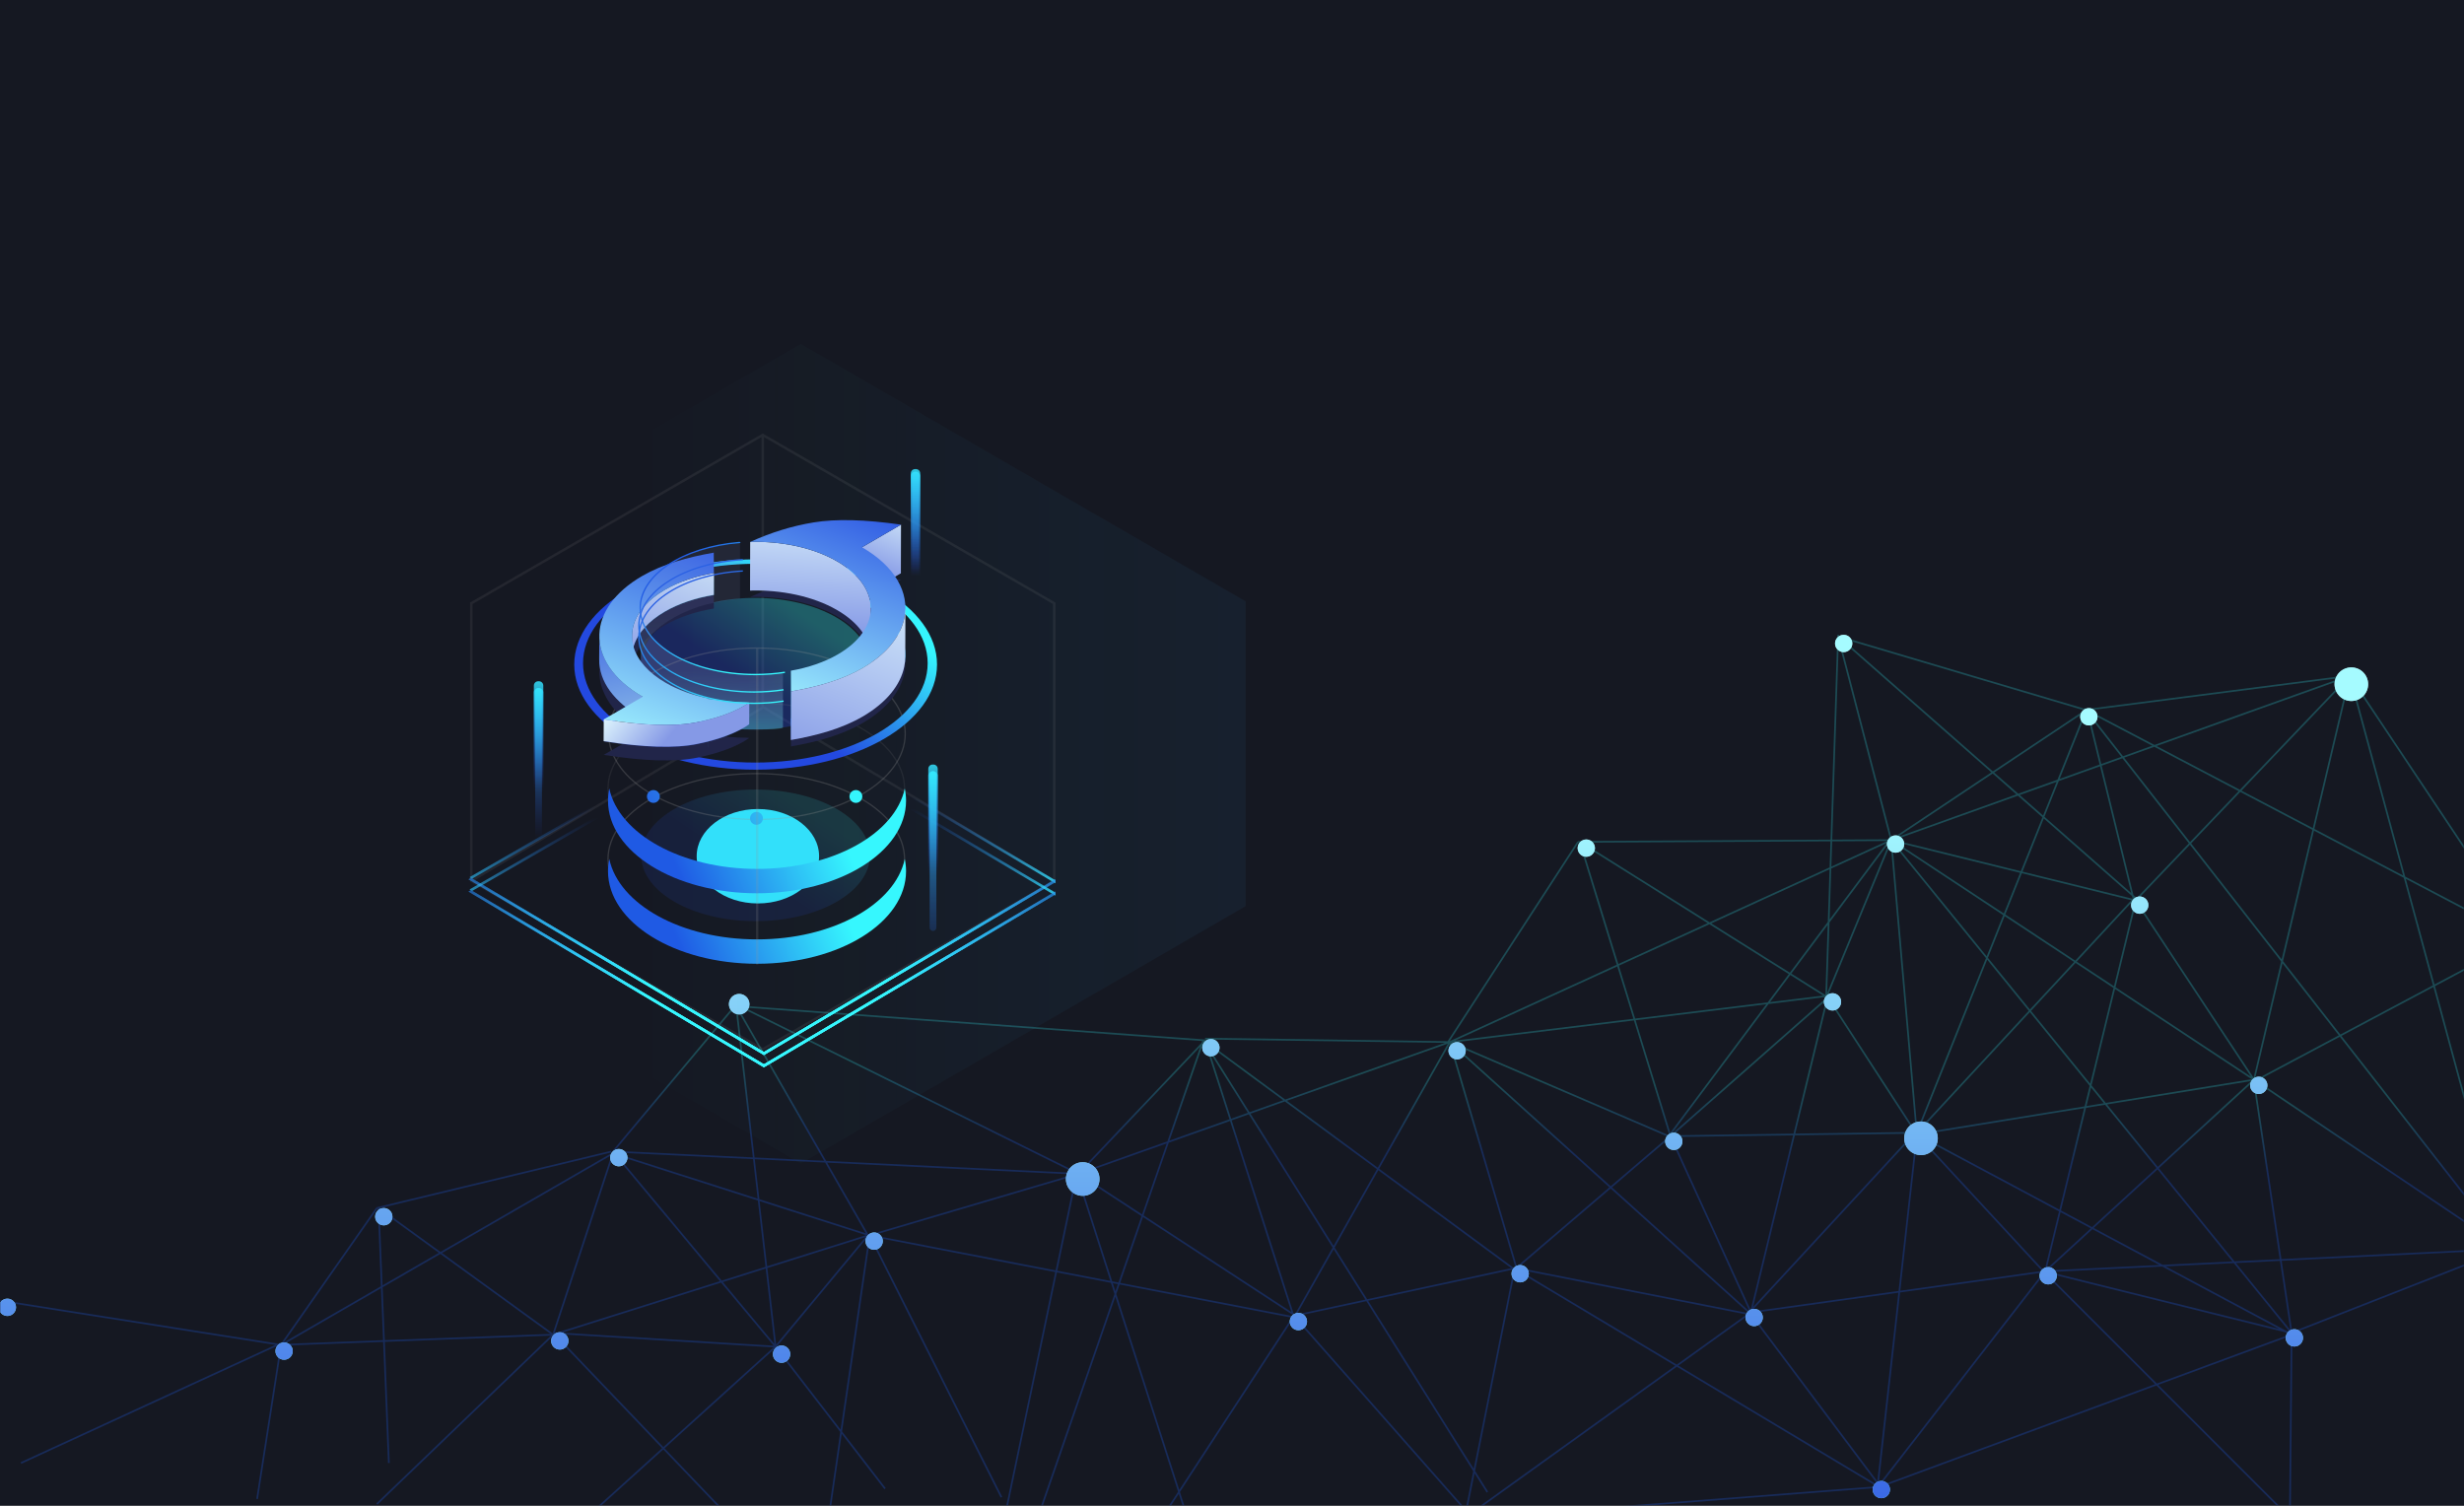 <?xml version="1.0" encoding="UTF-8"?>
<svg width="1440px" height="880px" viewBox="0 0 1440 880" version="1.1" xmlns="http://www.w3.org/2000/svg" xmlns:xlink="http://www.w3.org/1999/xlink">
    <title>背景</title>
    <defs>
        <rect id="path-1" x="0" y="0" width="1440" height="880"></rect>
        <linearGradient x1="45.783%" y1="55.765%" x2="46.36%" y2="47.893%" id="linearGradient-3">
            <stop stop-color="#1F5AE4" offset="0%"></stop>
            <stop stop-color="#36F7FE" stop-opacity="0.8" offset="100%"></stop>
        </linearGradient>
        <filter x="-0.2%" y="-0.6%" width="100.4%" height="101.2%" filterUnits="objectBoundingBox" id="filter-4">
            <feGaussianBlur stdDeviation="1" in="SourceGraphic"></feGaussianBlur>
        </filter>
        <linearGradient x1="50%" y1="0%" x2="50%" y2="100%" id="linearGradient-5">
            <stop stop-color="#A2C0C1" offset="0%"></stop>
            <stop stop-color="#6DDAE2" offset="100%"></stop>
        </linearGradient>
        <linearGradient x1="50%" y1="18.521%" x2="50%" y2="113.23%" id="linearGradient-6">
            <stop stop-color="#A5FBFF" offset="0%"></stop>
            <stop stop-color="#2349E0" offset="100%"></stop>
            <stop stop-color="#2349E0" offset="100%"></stop>
        </linearGradient>
        <path d="M1341.605,515.885 C1344.396,515.885 1346.659,518.149 1346.659,520.942 C1346.659,523.735 1344.396,526 1341.605,526 C1338.814,526 1336.551,523.735 1336.551,520.942 C1336.551,518.149 1338.814,515.885 1341.605,515.885 Z M856.451,515.885 C859.242,515.885 861.505,518.149 861.505,520.942 C861.505,523.735 859.242,526 856.451,526 C853.66,526 851.397,523.735 851.397,520.942 C851.397,518.149 853.66,515.885 856.451,515.885 Z M1100.217,494.464 C1103.008,494.464 1105.271,496.728 1105.271,499.521 C1105.271,502.315 1103.008,504.579 1100.217,504.579 C1097.426,504.579 1095.163,502.315 1095.163,499.521 C1095.163,496.728 1097.426,494.464 1100.217,494.464 Z M457.507,415.326 C460.298,415.326 462.561,417.59 462.561,420.383 C462.561,423.177 460.298,425.441 457.507,425.441 C454.716,425.441 452.454,423.177 452.454,420.383 C452.454,417.59 454.716,415.326 457.507,415.326 Z M166.772,413.541 C169.562,413.541 171.825,415.805 171.825,418.598 C171.825,421.391 169.562,423.656 166.772,423.656 C163.981,423.656 161.718,421.391 161.718,418.598 C161.718,415.805 163.981,413.541 166.772,413.541 Z M327.895,407.59 C330.686,407.59 332.949,409.855 332.949,412.648 C332.949,415.441 330.686,417.706 327.895,417.706 C325.104,417.706 322.841,415.441 322.841,412.648 C322.841,409.855 325.104,407.59 327.895,407.59 Z M1341.605,405.805 C1344.396,405.805 1346.659,408.07 1346.659,410.863 C1346.659,413.656 1344.396,415.921 1341.605,415.921 C1338.814,415.921 1336.551,413.656 1336.551,410.863 C1336.551,408.07 1338.814,405.805 1341.605,405.805 Z M759.539,396.285 C762.33,396.285 764.593,398.55 764.593,401.343 C764.593,404.136 762.33,406.4 759.539,406.4 C756.748,406.4 754.486,404.136 754.486,401.343 C754.486,398.55 756.748,396.285 759.539,396.285 Z M1025.898,393.905 C1028.689,393.905 1030.952,396.17 1030.952,398.963 C1030.952,401.756 1028.689,404.02 1025.898,404.02 C1023.107,404.02 1020.845,401.756 1020.845,398.963 C1020.845,396.17 1023.107,393.905 1025.898,393.905 Z M5.054,387.955 C7.845,387.955 10.107,390.219 10.107,393.012 C10.107,395.806 7.845,398.07 5.054,398.07 C2.263,398.07 4.54747351e-13,395.806 4.54747351e-13,393.012 C4.54747351e-13,390.219 2.263,387.955 5.054,387.955 Z M1197.724,369.509 C1200.514,369.509 1202.777,371.774 1202.777,374.567 C1202.777,377.36 1200.514,379.624 1197.724,379.624 C1194.933,379.624 1192.67,377.36 1192.67,374.567 C1192.67,371.774 1194.933,369.509 1197.724,369.509 Z M889.151,368.319 C891.942,368.319 894.205,370.584 894.205,373.377 C894.205,376.17 891.942,378.434 889.151,378.434 C886.361,378.434 884.098,376.17 884.098,373.377 C884.098,370.584 886.361,368.319 889.151,368.319 Z M1467.65,356.419 C1470.441,356.419 1472.704,358.683 1472.704,361.476 C1472.704,364.269 1470.441,366.534 1467.65,366.534 C1464.859,366.534 1462.596,364.269 1462.596,361.476 C1462.596,358.683 1464.859,356.419 1467.65,356.419 Z M511.611,349.278 C514.402,349.278 516.665,351.543 516.665,354.336 C516.665,357.129 514.402,359.394 511.611,359.394 C508.821,359.394 506.558,357.129 506.558,354.336 C506.558,351.543 508.821,349.278 511.611,349.278 Z M225.038,334.998 C227.829,334.998 230.091,337.262 230.091,340.055 C230.091,342.848 227.829,345.113 225.038,345.113 C222.247,345.113 219.984,342.848 219.984,340.055 C219.984,337.262 222.247,334.998 225.038,334.998 Z M633.494,308.222 C638.912,308.222 643.304,312.617 643.304,318.04 C643.304,323.462 638.912,327.857 633.494,327.857 C628.076,327.857 623.684,323.462 623.684,318.04 C623.684,312.617 628.076,308.222 633.494,308.222 Z M362.379,300.486 C365.17,300.486 367.433,302.751 367.433,305.544 C367.433,308.337 365.17,310.602 362.379,310.602 C359.588,310.602 357.325,308.337 357.325,305.544 C357.325,302.751 359.588,300.486 362.379,300.486 Z M1123.405,284.421 C1128.823,284.421 1133.215,288.816 1133.215,294.239 C1133.215,299.661 1128.823,304.057 1123.405,304.057 C1117.987,304.057 1113.595,299.661 1113.595,294.239 C1113.595,288.816 1117.987,284.421 1123.405,284.421 Z M978.929,290.966 C981.72,290.966 983.982,293.231 983.982,296.024 C983.982,298.817 981.72,301.081 978.929,301.081 C976.138,301.081 973.875,298.817 973.875,296.024 C973.875,293.231 976.138,290.966 978.929,290.966 Z M1320.796,258.24 C1323.587,258.24 1325.849,260.504 1325.849,263.298 C1325.849,266.091 1323.587,268.355 1320.796,268.355 C1318.005,268.355 1315.742,266.091 1315.742,263.298 C1315.742,260.504 1318.005,258.24 1320.796,258.24 Z M852.289,238.009 C855.08,238.009 857.343,240.274 857.343,243.067 C857.343,245.86 855.08,248.124 852.289,248.124 C849.498,248.124 847.236,245.86 847.236,243.067 C847.236,240.274 849.498,238.009 852.289,238.009 Z M708.408,236.224 C711.199,236.224 713.462,238.489 713.462,241.282 C713.462,244.075 711.199,246.339 708.408,246.339 C705.617,246.339 703.354,244.075 703.354,241.282 C703.354,238.489 705.617,236.224 708.408,236.224 Z M432.725,209.861 C436.036,209.861 438.72,212.547 438.72,215.861 C438.72,219.175 436.036,221.861 432.725,221.861 C429.414,221.861 426.73,219.175 426.73,215.861 C426.73,212.547 429.414,209.861 432.725,209.861 Z M1071.679,209.448 C1074.47,209.448 1076.732,211.713 1076.732,214.506 C1076.732,217.299 1074.47,219.563 1071.679,219.563 C1068.888,219.563 1066.625,217.299 1066.625,214.506 C1066.625,211.713 1068.888,209.448 1071.679,209.448 Z M1478.946,175.532 C1481.737,175.532 1484,177.796 1484,180.589 C1484,183.382 1481.737,185.647 1478.946,185.647 C1476.155,185.647 1473.893,183.382 1473.893,180.589 C1473.893,177.796 1476.155,175.532 1478.946,175.532 Z M1251.233,152.921 C1254.024,152.921 1256.287,155.185 1256.287,157.979 C1256.287,160.772 1254.024,163.036 1251.233,163.036 C1248.442,163.036 1246.179,160.772 1246.179,157.979 C1246.179,155.185 1248.442,152.921 1251.233,152.921 Z M927.797,119.6 C930.588,119.6 932.851,121.864 932.851,124.657 C932.851,127.45 930.588,129.715 927.797,129.715 C925.006,129.715 922.744,127.45 922.744,124.657 C922.744,121.864 925.006,119.6 927.797,119.6 Z M1108.541,117.219 C1111.332,117.219 1113.595,119.484 1113.595,122.277 C1113.595,125.07 1111.332,127.335 1108.541,127.335 C1105.75,127.335 1103.487,125.07 1103.487,122.277 C1103.487,119.484 1105.75,117.219 1108.541,117.219 Z M1221.506,42.842 C1224.296,42.842 1226.559,45.106 1226.559,47.899 C1226.559,50.692 1224.296,52.957 1221.506,52.957 C1218.715,52.957 1216.452,50.692 1216.452,47.899 C1216.452,45.106 1218.715,42.842 1221.506,42.842 Z M1374.9,19.041 C1380.318,19.041 1384.71,23.436 1384.71,28.859 C1384.71,34.281 1380.318,38.676 1374.9,38.676 C1369.482,38.676 1365.09,34.281 1365.09,28.859 C1365.09,23.436 1369.482,19.041 1374.9,19.041 Z M1078.219,0 C1081.01,0 1083.272,2.265 1083.272,5.058 C1083.272,7.851 1081.01,10.115 1078.219,10.115 C1075.428,10.115 1073.165,7.851 1073.165,5.058 C1073.165,2.265 1075.428,0 1078.219,0 Z" id="path-7"></path>
        <filter x="-0.4%" y="-1.1%" width="100.8%" height="102.3%" filterUnits="objectBoundingBox" id="filter-8">
            <feGaussianBlur stdDeviation="2" in="SourceGraphic"></feGaussianBlur>
        </filter>
        <linearGradient x1="137.966%" y1="45.566%" x2="31.158%" y2="45.566%" id="linearGradient-9">
            <stop stop-color="#3367E2" offset="0%"></stop>
            <stop stop-color="#36F7FE" stop-opacity="0" offset="100%"></stop>
        </linearGradient>
        <filter x="0.0%" y="0.0%" width="100.0%" height="100.0%" filterUnits="objectBoundingBox" id="filter-10">
            <feGaussianBlur stdDeviation="0" in="SourceGraphic"></feGaussianBlur>
        </filter>
        <linearGradient x1="36.347%" y1="65.878%" x2="56.196%" y2="44.685%" id="linearGradient-11">
            <stop stop-color="#1F5AE4" stop-opacity="0" offset="0%"></stop>
            <stop stop-color="#36F7FE" offset="100%"></stop>
        </linearGradient>
        <filter x="0.0%" y="0.0%" width="100.0%" height="100.0%" filterUnits="objectBoundingBox" id="filter-12">
            <feGaussianBlur stdDeviation="0" in="SourceGraphic"></feGaussianBlur>
        </filter>
        <linearGradient x1="59.997%" y1="41.634%" x2="30.194%" y2="70.051%" id="linearGradient-13">
            <stop stop-color="#1F5AE4" stop-opacity="0" offset="0%"></stop>
            <stop stop-color="#36F7FE" offset="100%"></stop>
        </linearGradient>
        <filter x="-6.1%" y="-3.6%" width="112.3%" height="107.2%" filterUnits="objectBoundingBox" id="filter-14">
            <feGaussianBlur stdDeviation="3.586" in="SourceGraphic"></feGaussianBlur>
        </filter>
        <filter x="-2.5%" y="-1.4%" width="104.9%" height="102.9%" filterUnits="objectBoundingBox" id="filter-15">
            <feGaussianBlur stdDeviation="1.434" in="SourceGraphic"></feGaussianBlur>
        </filter>
        <filter x="-0.0%" y="0.0%" width="100.0%" height="100.0%" filterUnits="objectBoundingBox" id="filter-16">
            <feGaussianBlur stdDeviation="0" in="SourceGraphic"></feGaussianBlur>
        </filter>
        <filter x="0.0%" y="0.0%" width="100.0%" height="100.0%" filterUnits="objectBoundingBox" id="filter-17">
            <feGaussianBlur stdDeviation="0" in="SourceGraphic"></feGaussianBlur>
        </filter>
        <filter x="-6.1%" y="-3.6%" width="112.3%" height="107.2%" filterUnits="objectBoundingBox" id="filter-18">
            <feGaussianBlur stdDeviation="3.586" in="SourceGraphic"></feGaussianBlur>
        </filter>
        <filter x="-2.5%" y="-1.4%" width="104.9%" height="102.9%" filterUnits="objectBoundingBox" id="filter-19">
            <feGaussianBlur stdDeviation="1.434" in="SourceGraphic"></feGaussianBlur>
        </filter>
        <filter x="0.0%" y="0.0%" width="100.0%" height="100.0%" filterUnits="objectBoundingBox" id="filter-20">
            <feGaussianBlur stdDeviation="0" in="SourceGraphic"></feGaussianBlur>
        </filter>
        <linearGradient x1="19.706%" y1="45.721%" x2="78.761%" y2="54.336%" id="linearGradient-21">
            <stop stop-color="#1F5AE4" offset="0%"></stop>
            <stop stop-color="#36F7FE" offset="100%"></stop>
        </linearGradient>
        <filter x="0.0%" y="0.0%" width="100.0%" height="100.0%" filterUnits="objectBoundingBox" id="filter-22">
            <feGaussianBlur stdDeviation="0" in="SourceGraphic"></feGaussianBlur>
        </filter>
        <linearGradient x1="88.651%" y1="33.464%" x2="50%" y2="66.536%" id="linearGradient-23">
            <stop stop-color="#35F5FD" offset="0%"></stop>
            <stop stop-color="#2349E0" offset="100%"></stop>
        </linearGradient>
        <filter x="-72.2%" y="-93.6%" width="244.4%" height="287.2%" filterUnits="objectBoundingBox" id="filter-24">
            <feGaussianBlur stdDeviation="17.214" in="SourceGraphic"></feGaussianBlur>
        </filter>
        <linearGradient x1="43.702%" y1="106.577%" x2="45.093%" y2="51.203%" id="linearGradient-25">
            <stop stop-color="#42BEC3" offset="0%"></stop>
            <stop stop-color="#919DD0" stop-opacity="0.389" offset="100%"></stop>
        </linearGradient>
        <filter x="0.0%" y="0.0%" width="100.0%" height="100.0%" filterUnits="objectBoundingBox" id="filter-26">
            <feGaussianBlur stdDeviation="0" in="SourceGraphic"></feGaussianBlur>
        </filter>
        <linearGradient x1="88.651%" y1="48.7%" x2="-17.695%" y2="56.775%" id="linearGradient-27">
            <stop stop-color="#35F5FD" offset="0%"></stop>
            <stop stop-color="#2349E0" offset="100%"></stop>
        </linearGradient>
        <linearGradient x1="88.651%" y1="33.192%" x2="50%" y2="66.808%" id="linearGradient-28">
            <stop stop-color="#35F5FD" offset="0%"></stop>
            <stop stop-color="#2349E0" offset="100%"></stop>
        </linearGradient>
        <filter x="-34.4%" y="-29.9%" width="168.7%" height="159.8%" filterUnits="objectBoundingBox" id="filter-29">
            <feGaussianBlur stdDeviation="10.041" in="SourceGraphic"></feGaussianBlur>
        </filter>
        <linearGradient x1="79.281%" y1="0%" x2="50%" y2="100%" id="linearGradient-30">
            <stop stop-color="#35F5FD" offset="0%"></stop>
            <stop stop-color="#2349E0" offset="100%"></stop>
        </linearGradient>
        <linearGradient x1="97.832%" y1="191.17%" x2="73.673%" y2="-74.413%" id="linearGradient-31">
            <stop stop-color="#B5E9EB" offset="0%"></stop>
            <stop stop-color="#2349E0" offset="100%"></stop>
        </linearGradient>
        <linearGradient x1="84.02%" y1="-55.232%" x2="37.437%" y2="100%" id="linearGradient-32">
            <stop stop-color="#E7FEFF" offset="0%"></stop>
            <stop stop-color="#8599E6" offset="100%"></stop>
        </linearGradient>
        <linearGradient x1="42.101%" y1="124.362%" x2="87.879%" y2="-16.633%" id="linearGradient-33">
            <stop stop-color="#A5FBFF" offset="0%"></stop>
            <stop stop-color="#2349E0" offset="100%"></stop>
        </linearGradient>
        <linearGradient x1="-6.581%" y1="41.835%" x2="50%" y2="56.326%" id="linearGradient-34">
            <stop stop-color="#E7FEFF" offset="0%"></stop>
            <stop stop-color="#8599E6" offset="100%"></stop>
        </linearGradient>
        <linearGradient x1="81.743%" y1="0%" x2="50%" y2="100%" id="linearGradient-35">
            <stop stop-color="#35F5FD" offset="0%"></stop>
            <stop stop-color="#2349E0" offset="100%"></stop>
        </linearGradient>
        <linearGradient x1="68.915%" y1="-55.232%" x2="39.807%" y2="70.058%" id="linearGradient-36">
            <stop stop-color="#E7FEFF" offset="0%"></stop>
            <stop stop-color="#8599E6" offset="100%"></stop>
        </linearGradient>
        <filter x="-26.1%" y="-23.6%" width="152.2%" height="147.3%" filterUnits="objectBoundingBox" id="filter-37">
            <feGaussianBlur stdDeviation="7.89" in="SourceGraphic"></feGaussianBlur>
        </filter>
        <linearGradient x1="82.107%" y1="-46.76%" x2="74.983%" y2="81.496%" id="linearGradient-38">
            <stop stop-color="#E7FEFF" offset="0%"></stop>
            <stop stop-color="#8599E6" offset="100%"></stop>
        </linearGradient>
        <linearGradient x1="41.437%" y1="124.362%" x2="91.064%" y2="-16.633%" id="linearGradient-39">
            <stop stop-color="#A5FBFF" offset="0%"></stop>
            <stop stop-color="#2349E0" offset="100%"></stop>
        </linearGradient>
        <linearGradient x1="97.241%" y1="-55.232%" x2="34.272%" y2="131.422%" id="linearGradient-40">
            <stop stop-color="#E7FEFF" offset="0%"></stop>
            <stop stop-color="#8599E6" offset="100%"></stop>
        </linearGradient>
        <linearGradient x1="19.706%" y1="20.929%" x2="78.761%" y2="79.461%" id="linearGradient-41">
            <stop stop-color="#1F5AE4" offset="0%"></stop>
            <stop stop-color="#36F7FE" offset="100%"></stop>
        </linearGradient>
        <filter x="-5.1%" y="-5.5%" width="110.1%" height="111.0%" filterUnits="objectBoundingBox" id="filter-42">
            <feGaussianBlur stdDeviation="-1.434 -1.75673472e-16" in="SourceGraphic"></feGaussianBlur>
        </filter>
        <linearGradient x1="32.476%" y1="13.527%" x2="86.749%" y2="102.61%" id="linearGradient-43">
            <stop stop-color="#1F5AE4" offset="0%"></stop>
            <stop stop-color="#36F7FE" offset="100%"></stop>
        </linearGradient>
        <filter x="-10.1%" y="-11.0%" width="120.2%" height="122.0%" filterUnits="objectBoundingBox" id="filter-44">
            <feGaussianBlur stdDeviation="-2.869 -3.51346944e-16" in="SourceGraphic"></feGaussianBlur>
        </filter>
        <filter x="-10.1%" y="-11.0%" width="120.2%" height="122.0%" filterUnits="objectBoundingBox" id="filter-45">
            <feGaussianBlur stdDeviation="2.869 0" in="SourceGraphic"></feGaussianBlur>
        </filter>
        <linearGradient x1="46.107%" y1="130.821%" x2="46.967%" y2="51.719%" id="linearGradient-46">
            <stop stop-color="#42BEC3" offset="0%"></stop>
            <stop stop-color="#919DD0" stop-opacity="0.389" offset="100%"></stop>
        </linearGradient>
        <filter x="0.0%" y="0.0%" width="100.0%" height="100.0%" filterUnits="objectBoundingBox" id="filter-47">
            <feGaussianBlur stdDeviation="-0 0" in="SourceGraphic"></feGaussianBlur>
        </filter>
        <linearGradient x1="50%" y1="-9.389%" x2="50%" y2="65.298%" id="linearGradient-48">
            <stop stop-color="#35F5FD" offset="0%"></stop>
            <stop stop-color="#2349E0" stop-opacity="0" offset="100%"></stop>
        </linearGradient>
        <filter x="-156.3%" y="-9.2%" width="412.6%" height="118.4%" filterUnits="objectBoundingBox" id="filter-49">
            <feGaussianBlur stdDeviation="2.869" in="SourceGraphic"></feGaussianBlur>
        </filter>
        <filter x="-78.1%" y="-4.6%" width="256.3%" height="109.2%" filterUnits="objectBoundingBox" id="filter-50">
            <feGaussianBlur stdDeviation="1.434" in="SourceGraphic"></feGaussianBlur>
        </filter>
        <linearGradient x1="50%" y1="-9.389%" x2="50%" y2="65.298%" id="linearGradient-51">
            <stop stop-color="#35F5FD" offset="0%"></stop>
            <stop stop-color="#2349E0" stop-opacity="0" offset="100%"></stop>
        </linearGradient>
        <filter x="0.0%" y="0.0%" width="100.0%" height="100.0%" filterUnits="objectBoundingBox" id="filter-52">
            <feGaussianBlur stdDeviation="0" in="SourceGraphic"></feGaussianBlur>
        </filter>
        <filter x="-156.3%" y="-9.2%" width="412.6%" height="118.4%" filterUnits="objectBoundingBox" id="filter-53">
            <feGaussianBlur stdDeviation="2.869" in="SourceGraphic"></feGaussianBlur>
        </filter>
        <filter x="-78.1%" y="-4.6%" width="256.3%" height="109.2%" filterUnits="objectBoundingBox" id="filter-54">
            <feGaussianBlur stdDeviation="1.434" in="SourceGraphic"></feGaussianBlur>
        </filter>
        <linearGradient x1="50%" y1="-9.389%" x2="50%" y2="93.942%" id="linearGradient-55">
            <stop stop-color="#35F5FD" offset="0%"></stop>
            <stop stop-color="#2349E0" stop-opacity="0" offset="100%"></stop>
        </linearGradient>
        <filter x="0.0%" y="0.0%" width="100.0%" height="100.0%" filterUnits="objectBoundingBox" id="filter-56">
            <feGaussianBlur stdDeviation="0" in="SourceGraphic"></feGaussianBlur>
        </filter>
        <filter x="-156.3%" y="-9.2%" width="412.6%" height="118.4%" filterUnits="objectBoundingBox" id="filter-57">
            <feGaussianBlur stdDeviation="2.869" in="SourceGraphic"></feGaussianBlur>
        </filter>
        <filter x="-78.1%" y="-4.6%" width="256.3%" height="109.2%" filterUnits="objectBoundingBox" id="filter-58">
            <feGaussianBlur stdDeviation="1.434" in="SourceGraphic"></feGaussianBlur>
        </filter>
        <linearGradient x1="50%" y1="-9.389%" x2="50%" y2="130.508%" id="linearGradient-59">
            <stop stop-color="#35F5FD" offset="0%"></stop>
            <stop stop-color="#2349E0" stop-opacity="0" offset="100%"></stop>
        </linearGradient>
        <filter x="0.0%" y="0.0%" width="100.0%" height="100.0%" filterUnits="objectBoundingBox" id="filter-60">
            <feGaussianBlur stdDeviation="0" in="SourceGraphic"></feGaussianBlur>
        </filter>
    </defs>
    <g id="登录页" stroke="none" stroke-width="1" fill="none" fill-rule="evenodd">
        <g id="Zues-V0.2.0登录页" transform="translate(0, -7)">
            <g id="背景" transform="translate(0, 7)">
                <g id="底纹">
                    <mask id="mask-2" fill="white">
                        <use xlink:href="#path-1"></use>
                    </mask>
                    <use id="蒙版" fill="#151822" xlink:href="#path-1"></use>
                    <g mask="url(#mask-2)" id="形状结合">
                        <g transform="translate(-0.742, 371)">
                            <path d="M1374,24 L1249,155 M1318,260 L1374,24 M1476,177 L1318,261 M1248,154 L1318,260 M1374,24 L1106,120 M1220,44 L1121,291 M1106,120 L1121,292 M1069,212 L1121,292 M1106,120 L1248,155 M1196,372 L1249,155 M1121,291 L1248,154 M1318,260 L1121,292 M1340,408 L1318,261 M1465,359 L1340,408 M1195,372 L1340,408 M1318,260 L1196,372 M1121,292 L1340,409 M1318,260 L1106,120 M1374,24 L1476,177 M1219,44 L1374,24 M1106,120 L1220,44 M1068,212 L1106,120 M1122,291 L977,293 M1069,212 L977,293 M924,121 L1069,212 M848,238 L1069,211 M1106,120 L848,238 M923,121 L847,238 M1075,1 L1106,120 M1220,44 L1075,1 M1106,120 L923,121 M848,238 L887,370 M976,293 L848,238 M1024,396 L977,293 M887,370 L977,293 M1024,396 L1069,211 M1196,372 L1024,396 M1120,291 L1023,396 M1195,372 L1121,292 M1023,397 L886,370 M848,238 L1023,396 M924,121 L977,293 M848,238 L705,236 M631,315 L705,237 M757,399 L705,237 M631,315 L848,238 M886,371 L704,237 M757,398 L887,370 M631,315 L758,398 M848,238 L757,399 M631,315 L509,351 M431,216 L631,315 M704,237 L601,534 M509,351 L758,399 M431,217 L508,351 M705,237 L431,217 M631,315 L359,302 M508,351 L454,416 M431,216 L359,302 M324,408 L454,416 M431,217 L454,416 M508,351 L324,409 M359,303 L324,409 M509,351 L359,303 M221,335 L358,302 M324,409 L222,335 M165,415 L221,335 M359,303 L165,415 M324,409 L164,415 M0,389 L165,415 M165,414 L13,484 M324,409 L221,508 M509,351 L484,523 M454,416 L338,521 M359,302 L454,416 M222,335 L228,484 M165,415 L151,505 M509,351 L586,504 M630,315 L587,520 M757,398 L674,525 M704,237 L870,501 M886,370 L855,525 M757,398 L862,517 M1099,498 L853,517 M1024,396 L850,521 M887,371 L1099,498 M1024,397 L1099,497 M1196,372 L1099,497 M1121,292 L1098,498 M1195,372 L1339,516 M1340,409 L1099,498 M1318,260 L1465,359 M1374,24 L1465,359 M1339,516 L1340,408 M1465,359 L1196,372 M1340,408 L1106,120 M976,293 L1106,119 M1249,154 L1075,1 M1068,211 L1075,0 M324,408 L432,521 M454,416 L518,499 M630,315 L694,514 M1479,180 L1220,44 M1248,156 L1221,46 M1219,43 L1465,358" stroke="url(#linearGradient-3)" stroke-width="1" opacity="0.532" filter="url(#filter-4)"></path>
                            <g stroke="none" filter="url(#filter-8)" fill-rule="evenodd">
                                <use fill="url(#linearGradient-5)" xlink:href="#path-7"></use>
                                <use fill="url(#linearGradient-6)" xlink:href="#path-7"></use>
                            </g>
                        </g>
                    </g>
                </g>
                <g id="主图形" transform="translate(208, 201)">
                    <polygon id="形状结合备份-8" fill="url(#linearGradient-9)" fill-rule="nonzero" style="mix-blend-mode: multiply;" opacity="0.304" filter="url(#filter-10)" points="260 2.52603494e-13 520 150.442 520 328.558 260 479 0 328.558 0 150.442"></polygon>
                    <path d="M237.766,52.346 L408.828,151.163 L408.828,314.213 L237.766,413.03 L66.703,314.213 L66.703,151.163 L237.766,52.346 Z M238.153,213.11 L68.859,313.793 L237.766,411.365 L406.671,313.793 L238.117,213.172 L238.153,213.11 Z M237.044,54.426 L68.144,151.996 L68.143,312.541 L237.045,212.092 L237.044,54.426 Z M238.485,54.426 L238.485,212.552 L238.855,211.933 L407.386,312.541 L407.387,151.996 L238.485,54.426 Z" id="形状结合" fill="#979797" fill-rule="nonzero" opacity="0.115"></path>
                    <g id="编组-39" transform="translate(65.648, 162.769)" fill-rule="nonzero">
                        <path d="M90.71,-0.144 L90.728,1.648 L88.416,197.908 L258.885,296.446 L258.829,298.189 L86.88,198.797 L89.192,0.759 L90.71,-0.144 Z" id="形状结合" fill="url(#linearGradient-11)" filter="url(#filter-12)" transform="translate(172.882, 149.022) rotate(-240) translate(-172.882, -149.022) "></path>
                        <path d="M88.734,3.143 L88.752,4.935 L86.44,201.196 L260.233,298.528 L260.19,300.28 L84.904,202.084 L87.216,4.047 L88.734,3.143 Z" id="形状结合备份-5" fill="url(#linearGradient-13)" filter="url(#filter-14)" transform="translate(172.568, 151.712) scale(1, -1) rotate(-240) translate(-172.568, -151.712) "></path>
                        <path d="M88.734,3.143 L88.752,4.935 L86.44,201.196 L260.233,298.528 L260.19,300.28 L84.904,202.084 L87.216,4.047 L88.734,3.143 Z" id="形状结合备份-6" fill="url(#linearGradient-13)" filter="url(#filter-15)" transform="translate(172.568, 151.712) scale(1, -1) rotate(-240) translate(-172.568, -151.712) "></path>
                        <path d="M88.734,3.143 L88.752,4.935 L86.44,201.196 L260.233,298.528 L260.19,300.28 L84.904,202.084 L87.216,4.047 L88.734,3.143 Z" id="形状结合备份-4" fill="url(#linearGradient-13)" filter="url(#filter-16)" transform="translate(172.568, 151.712) scale(1, -1) rotate(-240) translate(-172.568, -151.712) "></path>
                    </g>
                    <g id="编组-39备份" transform="translate(65.648, 169.94)" fill-rule="nonzero">
                        <path d="M90.71,-0.144 L90.728,1.648 L88.416,197.908 L258.885,296.446 L258.829,298.189 L86.88,198.797 L89.192,0.759 L90.71,-0.144 Z" id="形状结合" fill="url(#linearGradient-11)" filter="url(#filter-17)" transform="translate(172.882, 149.022) rotate(-240) translate(-172.882, -149.022) "></path>
                        <path d="M88.734,3.143 L88.752,4.935 L86.44,201.196 L260.233,298.528 L260.19,300.28 L84.904,202.084 L87.216,4.047 L88.734,3.143 Z" id="形状结合备份-5" fill="url(#linearGradient-13)" filter="url(#filter-18)" transform="translate(172.568, 151.712) scale(1, -1) rotate(-240) translate(-172.568, -151.712) "></path>
                        <path d="M88.734,3.143 L88.752,4.935 L86.44,201.196 L260.233,298.528 L260.19,300.28 L84.904,202.084 L87.216,4.047 L88.734,3.143 Z" id="形状结合备份-6" fill="url(#linearGradient-13)" filter="url(#filter-19)" transform="translate(172.568, 151.712) scale(1, -1) rotate(-240) translate(-172.568, -151.712) "></path>
                        <path d="M88.734,3.143 L88.752,4.935 L86.44,201.196 L260.233,298.528 L260.19,300.28 L84.904,202.084 L87.216,4.047 L88.734,3.143 Z" id="形状结合备份-4" fill="url(#linearGradient-13)" filter="url(#filter-20)" transform="translate(172.568, 151.712) scale(1, -1) rotate(-240) translate(-172.568, -151.712) "></path>
                    </g>
                    <g id="编组-38" transform="translate(104, 73.141)">
                        <g id="编组-35" transform="translate(23.602, 29.824)">
                            <g id="编组-34备份-4" transform="translate(19.345, 147.75)" fill-rule="nonzero">
                                <path d="M87.04,100.931 C135.084,100.931 174.081,78.392 174.081,50.466 C174.081,22.539 135.084,0 87.04,0 C38.997,0 0,22.539 0,50.466 C0,78.392 38.997,100.931 87.04,100.931 Z M87.04,100.174 C39.361,100.174 0.759,77.864 0.759,50.466 C0.759,23.067 39.361,0.757 87.04,0.757 C134.72,0.757 173.322,23.067 173.322,50.466 C173.322,77.864 134.72,100.174 87.04,100.174 Z" id="椭圆形备份-7" fill="#979797" opacity="0.26"></path>
                                <path d="M87.472,50.277 C135.572,50.277 174.564,74.509 174.564,104.4 C174.564,106.815 174.31,109.192 173.817,111.522 C168.207,84.996 131.687,64.52 87.472,64.52 C43.257,64.52 6.737,84.996 1.127,111.522 C0.634,109.191 0.379,106.814 0.379,104.4 C0.379,74.509 39.372,50.277 87.472,50.277 Z" id="形状结合" fill="url(#linearGradient-21)" filter="url(#filter-22)" transform="translate(87.472, 80.9) scale(1, -1) translate(-87.472, -80.9) "></path>
                            </g>
                            <ellipse id="椭圆形" fill="url(#linearGradient-23)" opacity="0.306" cx="105.627" cy="83.918" rx="66.872" ry="38.457"></ellipse>
                            <ellipse id="椭圆形备份-15" fill="url(#linearGradient-23)" opacity="0.131" cx="105.962" cy="195.913" rx="66.872" ry="38.457"></ellipse>
                            <ellipse id="椭圆形" fill="#32E0FA" filter="url(#filter-24)" cx="107.315" cy="196.428" rx="35.772" ry="27.592"></ellipse>
                            <path d="M38.55,52.584 L39.336,101.78 C52.723,109.468 62.245,114.306 67.903,116.295 C85.953,122.64 98.979,122.355 105.627,122.375 C115.401,122.404 120.847,122.032 121.967,121.26 L121.967,89.223 C102.07,91.529 84.615,89.775 69.603,83.962 C69.603,83.797 56.606,80.237 45.232,67.732 C42.155,64.349 39.928,59.3 38.55,52.584 Z" id="路径-11" fill="url(#linearGradient-25)" opacity="0.513"></path>
                            <g id="编组-34" transform="translate(19.345, 106.555)" fill-rule="nonzero">
                                <path d="M87.04,100.931 C135.084,100.931 174.081,78.392 174.081,50.466 C174.081,22.539 135.084,0 87.04,0 C38.997,0 0,22.539 0,50.466 C0,78.392 38.997,100.931 87.04,100.931 Z M87.04,100.174 C39.361,100.174 0.759,77.864 0.759,50.466 C0.759,23.067 39.361,0.757 87.04,0.757 C134.72,0.757 173.322,23.067 173.322,50.466 C173.322,77.864 134.72,100.174 87.04,100.174 Z" id="椭圆形备份-7" fill="#979797" opacity="0.115"></path>
                                <path d="M87.472,50.277 C135.572,50.277 174.564,74.509 174.564,104.4 C174.564,106.815 174.31,109.192 173.817,111.522 C168.207,84.996 131.687,64.52 87.472,64.52 C43.257,64.52 6.737,84.996 1.127,111.522 C0.634,109.191 0.379,106.814 0.379,104.4 C0.379,74.509 39.372,50.277 87.472,50.277 Z" id="形状结合" fill="url(#linearGradient-21)" filter="url(#filter-26)" transform="translate(87.472, 80.9) scale(1, -1) translate(-87.472, -80.9) "></path>
                            </g>
                            <g id="编组-34备份-5" transform="translate(0, 22.928)">
                                <path d="M106.765,152.394 C154.808,152.394 193.805,129.855 193.805,101.928 C193.805,74.001 154.808,51.462 106.765,51.462 C58.721,51.462 19.724,74.001 19.724,101.928 C19.724,129.855 58.721,152.394 106.765,152.394 Z M106.765,151.637 C59.085,151.637 20.483,129.326 20.483,101.928 C20.483,74.53 59.085,52.219 106.765,52.219 C154.444,52.219 193.046,74.53 193.046,101.928 C193.046,129.326 154.444,151.637 106.765,151.637 Z" id="椭圆形备份-7" fill="#979797" fill-rule="nonzero" opacity="0.26"></path>
                                <path d="M106.503,147.613 C108.581,147.613 110.266,149.294 110.266,151.367 C110.266,153.44 108.581,155.121 106.503,155.121 C104.425,155.121 102.74,153.44 102.74,151.367 C102.74,149.294 104.425,147.613 106.503,147.613 Z M46.246,134.823 C48.324,134.823 50.009,136.503 50.009,138.576 C50.009,140.65 48.324,142.33 46.246,142.33 C44.168,142.33 42.483,140.65 42.483,138.576 C42.483,136.503 44.168,134.823 46.246,134.823 Z M164.597,134.823 C166.675,134.823 168.36,136.503 168.36,138.576 C168.36,140.65 166.675,142.33 164.597,142.33 C162.519,142.33 160.834,140.65 160.834,138.576 C160.834,136.503 162.519,134.823 164.597,134.823 Z" id="形状结合" fill="url(#linearGradient-27)"></path>
                                <path d="M106.006,122.924 C164.518,122.924 212.012,95.474 212.012,61.462 C212.012,27.45 164.518,0 106.006,0 C47.494,0 0,27.45 0,61.462 C0,95.474 47.494,122.924 106.006,122.924 Z M105.841,118.76 C50.193,118.76 5.139,92.693 5.139,60.682 C5.139,28.672 50.193,2.605 105.841,2.605 C161.489,2.605 206.542,28.672 206.542,60.682 C206.542,92.693 161.489,118.76 105.841,118.76 Z" id="椭圆形备份-11" fill="url(#linearGradient-28)"></path>
                                <polygon id="路径-10" fill="#979797" fill-rule="nonzero" opacity="0.183" points="106.208 52.219 106.208 236.723 107.597 236.723 107.597 52.219"></polygon>
                            </g>
                            <g id="编组-31" transform="translate(14.573, 0)">
                                <g id="编组" transform="translate(0, 19.016)">
                                    <path d="M25.462,104.958 C8.108,94.938 -0.36,81.653 0.099,68.469 C0.542,56.086 8.861,43.795 25.068,34.399 C37.236,27.345 51.712,23.371 66.96,20.729 L66.993,26.354 L67.025,32.67 C56.517,34.397 46.629,37.647 38.397,42.419 C37.182,43.124 36.025,43.849 34.926,44.593 C30.629,47.498 27.214,50.691 24.675,54.053 C24.213,54.669 23.927,55.08 23.65,55.492 C19.444,61.752 18.196,68.531 19.908,75.116 C19.956,75.302 20.011,75.487 20.064,75.672 C20.098,75.788 20.128,75.906 20.163,76.022 C22.459,83.633 28.722,90.938 38.941,96.824 C46.174,100.991 54.628,104.01 63.627,105.878 L63.607,106.193 L66.749,106.477 C73.043,107.587 79.553,108.15 86.06,108.163 L87.732,108.308 C80.421,113.329 70.311,117.144 57.377,119.791 C44.451,122.429 26.19,121.885 2.664,118.175 L25.462,104.958 Z" id="Fill-19备份" fill="#212549" filter="url(#filter-29)"></path>
                                    <path d="M25.462,97.11 C8.108,87.09 -0.36,73.804 0.099,60.62 C0.542,48.237 8.861,35.947 25.068,26.551 C37.236,19.496 51.712,15.523 66.96,12.881 L66.993,18.506 L67.025,24.822 C56.517,26.549 46.629,29.799 38.397,34.571 C37.182,35.276 36.025,36 34.926,36.744 C30.629,39.649 27.214,42.843 24.675,46.205 C24.213,46.821 23.927,47.231 23.65,47.644 C19.444,53.904 18.196,60.682 19.908,67.267 C19.956,67.453 20.011,67.639 20.064,67.824 C20.098,67.94 20.128,68.057 20.163,68.174 C22.459,75.784 28.722,83.09 38.941,88.976 C46.174,93.142 54.628,96.162 63.627,98.03 L63.607,98.345 L66.749,98.629 C73.043,99.739 79.553,100.302 86.06,100.315 L87.732,100.459 C80.421,105.48 70.311,109.295 57.377,111.943 C44.451,114.581 26.19,114.037 2.664,110.327 L25.462,97.11 Z" id="Fill-19备份-2" fill="url(#linearGradient-30)" opacity="0.422"></path>
                                    <path d="M0,61.392 L0.081,48.672 C0.044,61.548 8.518,74.445 25.462,84.229 L25.381,96.949 C8.437,87.166 -0.037,75.324 0,62.448 L0,61.392 Z" id="Fill-9" fill="url(#linearGradient-31)"></path>
                                    <polygon id="Fill-11" fill="#29ABE2" points="63.627 85.149 63.547 113.565 63.526 113.88 63.607 85.464"></polygon>
                                    <path d="M19.14,76.999 L19.221,48.582 C19.234,43.885 20.729,39.196 23.705,34.767 C23.982,34.354 24.267,33.943 24.73,33.328 C27.269,29.965 30.683,26.772 34.981,23.867 C36.08,23.123 37.237,22.399 38.452,21.694 C46.685,16.922 56.572,13.671 67.081,11.944 L67,24.664 C56.491,26.391 46.604,29.641 38.371,34.413 C37.156,35.118 35.999,35.843 34.899,36.586 C30.602,39.492 27.189,42.685 24.65,46.047 C24.187,46.663 23.901,47.074 23.624,47.487 C20.649,51.916 19.153,56.606 19.14,61.302" id="Fill-5" fill="url(#linearGradient-32)"></path>
                                    <path d="M25.462,84.229 C8.108,74.209 -0.36,60.923 0.099,47.74 C0.542,35.357 8.861,23.066 25.068,13.67 C37.236,6.616 51.712,2.642 66.96,0 L66.993,5.625 L67.025,11.941 C56.517,13.668 46.629,16.918 38.397,21.69 C37.182,22.395 36.025,23.12 34.926,23.863 C30.629,26.769 27.214,29.962 24.675,33.324 C24.213,33.94 23.927,34.351 23.65,34.763 C19.444,41.023 18.196,47.802 19.908,54.387 C19.956,54.573 20.011,54.758 20.064,54.943 C20.098,55.059 20.128,55.176 20.163,55.293 C22.459,62.903 28.722,70.209 38.941,76.095 C46.174,80.261 54.628,83.281 63.627,85.149 L63.607,85.464 L66.749,85.748 C73.043,86.858 79.553,87.421 86.06,87.434 L87.732,87.578 C80.421,92.6 70.311,96.415 57.377,99.062 C44.451,101.7 26.19,101.156 2.664,97.446 L25.462,84.229 Z" id="Fill-19" fill="url(#linearGradient-33)"></path>
                                    <path d="M87.651,100.298 C80.34,105.319 70.23,109.134 57.296,111.781 C44.37,114.419 26.11,113.876 2.584,110.165 L2.664,97.446 C26.19,101.157 44.451,101.7 57.377,99.062 C70.311,96.414 80.421,92.599 87.733,87.578 L87.651,100.298 Z" id="Fill-21" fill="url(#linearGradient-34)"></path>
                                </g>
                                <g id="编组-30" transform="translate(88.167, 0)">
                                    <path d="M51.318,106.397 C77.179,91.404 76.924,67.05 50.765,51.984 C43.848,48 35.807,45.076 27.253,43.186 C18.448,41.257 9.202,40.427 0.081,40.697 C12.224,35.154 24.576,31.349 37.13,29.281 C50.237,27.128 67.27,27.564 88.223,30.595 L65.426,43.811 C84.883,55.042 93.16,70.382 90.214,85.079 C88.055,95.804 79.92,106.185 65.802,114.371 C53.628,121.428 39.154,125.399 23.92,128.037 L23.852,115.94 C33.92,114.173 43.39,110.993 51.318,106.397" id="Fill-13备份" fill="url(#linearGradient-35)"></path>
                                    <polygon id="Fill-3" fill="url(#linearGradient-36)" points="88.223 2.657 88.142 31.073 65.346 44.289 65.426 15.873"></polygon>
                                    <path d="M51.318,110.614 C77.179,95.621 76.924,71.267 50.765,56.201 C43.848,52.217 35.807,49.293 27.253,47.403 C18.448,45.474 9.202,44.644 0.081,44.915 C12.224,39.371 24.576,35.566 37.13,33.498 C50.237,31.345 67.27,31.782 88.223,34.812 L65.426,48.028 C84.883,59.259 93.16,74.6 90.214,89.296 C88.055,100.021 79.92,110.403 65.802,118.588 C53.628,125.645 39.154,129.616 23.92,132.254 L23.852,120.157 C33.92,118.39 43.39,115.21 51.318,110.614" id="Fill-13备份-2" fill="#212549" filter="url(#filter-37)"></path>
                                    <path d="M0,41.174 L0.08,12.759 C8.822,12.499 17.677,13.25 26.15,15.012 L27.254,15.247 C35.806,17.137 43.848,20.061 50.765,24.046 C63.974,31.653 70.578,41.629 70.55,51.572 L70.469,79.988 C70.497,70.046 63.894,60.069 50.684,52.461 C43.767,48.477 35.726,45.554 27.173,43.664 C18.367,41.734 9.122,40.905 0,41.174 Z" id="形状结合" fill="url(#linearGradient-38)"></path>
                                    <path d="M51.318,78.458 C77.179,63.465 76.924,39.111 50.765,24.046 C43.848,20.061 35.807,17.137 27.253,15.247 C18.448,13.318 9.202,12.488 0.081,12.759 C12.224,7.215 24.576,3.41 37.13,1.342 C50.237,-0.811 67.27,-0.374 88.223,2.656 L65.426,15.872 C84.883,27.103 93.16,42.444 90.214,57.141 C88.055,67.865 79.92,78.247 65.802,86.432 C53.628,93.489 39.154,97.46 23.92,100.098 L23.852,88.001 C33.92,86.234 43.39,83.054 51.318,78.458" id="Fill-13" fill="url(#linearGradient-39)"></path>
                                    <path d="M90.794,51.414 L90.714,79.83 C90.708,81.743 90.515,83.655 90.134,85.556 C87.975,96.282 79.839,106.664 65.72,114.848 C53.547,121.906 39.074,125.876 23.839,128.514 L23.92,100.098 C39.154,97.459 53.628,93.489 65.802,86.432 C79.92,78.247 88.055,67.865 90.215,57.14 C90.596,55.239 90.789,53.327 90.794,51.414" id="Fill-15" fill="url(#linearGradient-40)"></path>
                                    <polygon id="Fill-17" fill="#29ABE2" points="23.92 100.098 23.84 128.514 23.771 116.417 23.852 88"></polygon>
                                </g>
                            </g>
                            <path d="M96.335,12.714 C63.274,15.388 38.156,31.793 38.156,51.483 C38.156,73.163 68.477,90.633 105.815,90.633 C111.738,90.633 117.561,90.194 123.181,89.334 L123.062,88.558 C117.482,89.412 111.699,89.849 105.815,89.849 C68.854,89.849 38.943,72.614 38.943,51.483 C38.943,32.283 63.752,16.105 96.508,13.487 C97.446,13.412 97.316,12.634 96.335,12.714 Z" id="形状结合" fill="url(#linearGradient-41)" fill-rule="nonzero" filter="url(#filter-42)"></path>
                            <path d="M98.511,22.715 C64,24.62 37.37,41.412 37.37,61.686 C37.37,83.366 67.69,100.836 105.028,100.836 C110.952,100.836 116.775,100.396 122.395,99.537 L122.275,98.761 C116.695,99.615 110.912,100.051 105.028,100.051 C68.067,100.051 38.156,82.817 38.156,61.686 C38.156,41.936 64.407,25.384 98.555,23.498 L98.511,22.715 Z" id="形状结合备份" fill="url(#linearGradient-43)" fill-rule="nonzero" filter="url(#filter-44)"></path>
                            <path d="M98.511,29.337 C64,31.242 37.37,48.034 37.37,68.308 C37.37,89.988 67.69,107.458 105.028,107.458 C110.952,107.458 116.775,107.018 122.395,106.159 L122.275,105.383 C116.695,106.237 110.912,106.673 105.028,106.673 C68.067,106.673 38.156,89.439 38.156,68.308 C38.156,48.558 64.407,32.006 98.555,30.12 L98.511,29.337 Z" id="形状结合备份-2" fill="url(#linearGradient-43)" fill-rule="nonzero" filter="url(#filter-45)"></path>
                            <path d="M96.871,13.563 L96.871,45.828 C85.782,47.337 77.802,48.906 72.931,50.535 C59.274,55.102 48.266,62.114 43.516,69.368 C42.206,71.047 38.204,77.19 38.755,86.603 C39.122,92.877 38.922,81.201 38.156,51.573 C39.701,38.945 47.44,29.224 61.374,22.412 C68.367,19.633 66.863,19.004 81.726,15.542 C84.32,14.938 89.368,14.279 96.871,13.563 Z" id="路径-12" fill="url(#linearGradient-46)" opacity="0.513" filter="url(#filter-47)"></path>
                        </g>
                        <g id="编组-37" transform="translate(220.284, 0)">
                            <path d="M2.51,1.57 L2.997,1.57 C4.383,1.57 5.507,2.694 5.507,4.08 L5.507,92.408 C5.507,93.795 4.383,94.919 2.997,94.919 L2.51,94.919 C1.124,94.919 1.69788114e-16,93.795 0,92.408 L0,4.08 C-1.69788114e-16,2.694 1.124,1.57 2.51,1.57 Z" id="矩形" fill="url(#linearGradient-48)" filter="url(#filter-49)"></path>
                            <path d="M2.51,0 L2.997,0 C4.383,-6.98771381e-16 5.507,1.124 5.507,2.51 L5.507,90.839 C5.507,92.225 4.383,93.349 2.997,93.349 L2.51,93.349 C1.124,93.349 8.17384204e-15,92.225 0,90.839 L0,2.51 C-1.69788114e-16,1.124 1.124,2.47512822e-15 2.51,0 Z" id="矩形备份-34" fill="url(#linearGradient-48)" filter="url(#filter-50)"></path>
                            <path d="M2.754,1.57 C3.84,1.57 4.72,2.45 4.72,3.536 L4.72,92.952 C4.72,94.038 3.84,94.919 2.754,94.919 C1.667,94.919 0.787,94.038 0.787,92.952 L0.787,3.536 C0.787,2.45 1.667,1.57 2.754,1.57 Z" id="矩形备份-35" fill="url(#linearGradient-51)" filter="url(#filter-52)"></path>
                        </g>
                        <g id="编组-37备份" transform="translate(0, 124.003)">
                            <path d="M2.51,3.924 L2.997,3.924 C4.383,3.924 5.507,5.048 5.507,6.434 L5.507,94.763 C5.507,96.149 4.383,97.273 2.997,97.273 L2.51,97.273 C1.124,97.273 7.72975283e-15,96.149 0,94.763 L0,6.434 C-6.13877324e-16,5.048 1.124,3.924 2.51,3.924 Z" id="矩形" fill="url(#linearGradient-48)" filter="url(#filter-53)"></path>
                            <path d="M2.51,0 L2.997,0 C4.383,1.89407039e-16 5.507,1.124 5.507,2.51 L5.507,90.839 C5.507,92.225 4.383,93.349 2.997,93.349 L2.51,93.349 C1.124,93.349 6.13877324e-16,92.225 0,90.839 L0,2.51 C2.74301096e-16,1.124 1.124,2.91921743e-15 2.51,0 Z" id="矩形备份-34" fill="url(#linearGradient-48)" filter="url(#filter-54)"></path>
                            <path d="M2.754,3.924 C3.84,3.924 4.72,4.805 4.72,5.891 L4.72,95.306 C4.72,96.393 3.84,97.273 2.754,97.273 C1.667,97.273 0.787,96.393 0.787,95.306 L0.787,5.891 C0.787,4.805 1.667,3.924 2.754,3.924 Z" id="矩形备份-35" fill="url(#linearGradient-55)" filter="url(#filter-56)"></path>
                        </g>
                        <g id="编组-37备份-2" transform="translate(230.511, 172.663)">
                            <path d="M2.51,3.924 L2.997,3.924 C4.383,3.924 5.507,5.048 5.507,6.434 L5.507,94.763 C5.507,96.149 4.383,97.273 2.997,97.273 L2.51,97.273 C1.124,97.273 1.69788114e-16,96.149 0,94.763 L0,6.434 C-1.69788114e-16,5.048 1.124,3.924 2.51,3.924 Z" id="矩形" fill="url(#linearGradient-48)" filter="url(#filter-57)"></path>
                            <path d="M2.51,0 L2.997,0 C4.383,-2.54682171e-16 5.507,1.124 5.507,2.51 L5.507,90.839 C5.507,92.225 4.383,93.349 2.997,93.349 L2.51,93.349 C1.124,93.349 1.69788114e-16,92.225 0,90.839 L0,2.51 C-1.69788114e-16,1.124 1.124,2.47512822e-15 2.51,0 Z" id="矩形备份-34" fill="url(#linearGradient-48)" filter="url(#filter-58)"></path>
                            <path d="M2.754,3.924 C3.84,3.924 4.72,4.805 4.72,5.891 L4.72,95.306 C4.72,96.393 3.84,97.273 2.754,97.273 C1.667,97.273 0.787,96.393 0.787,95.306 L0.787,5.891 C0.787,4.805 1.667,3.924 2.754,3.924 Z" id="矩形备份-35" fill="url(#linearGradient-59)" filter="url(#filter-60)"></path>
                        </g>
                    </g>
                </g>
            </g>
        </g>
    </g>
</svg>